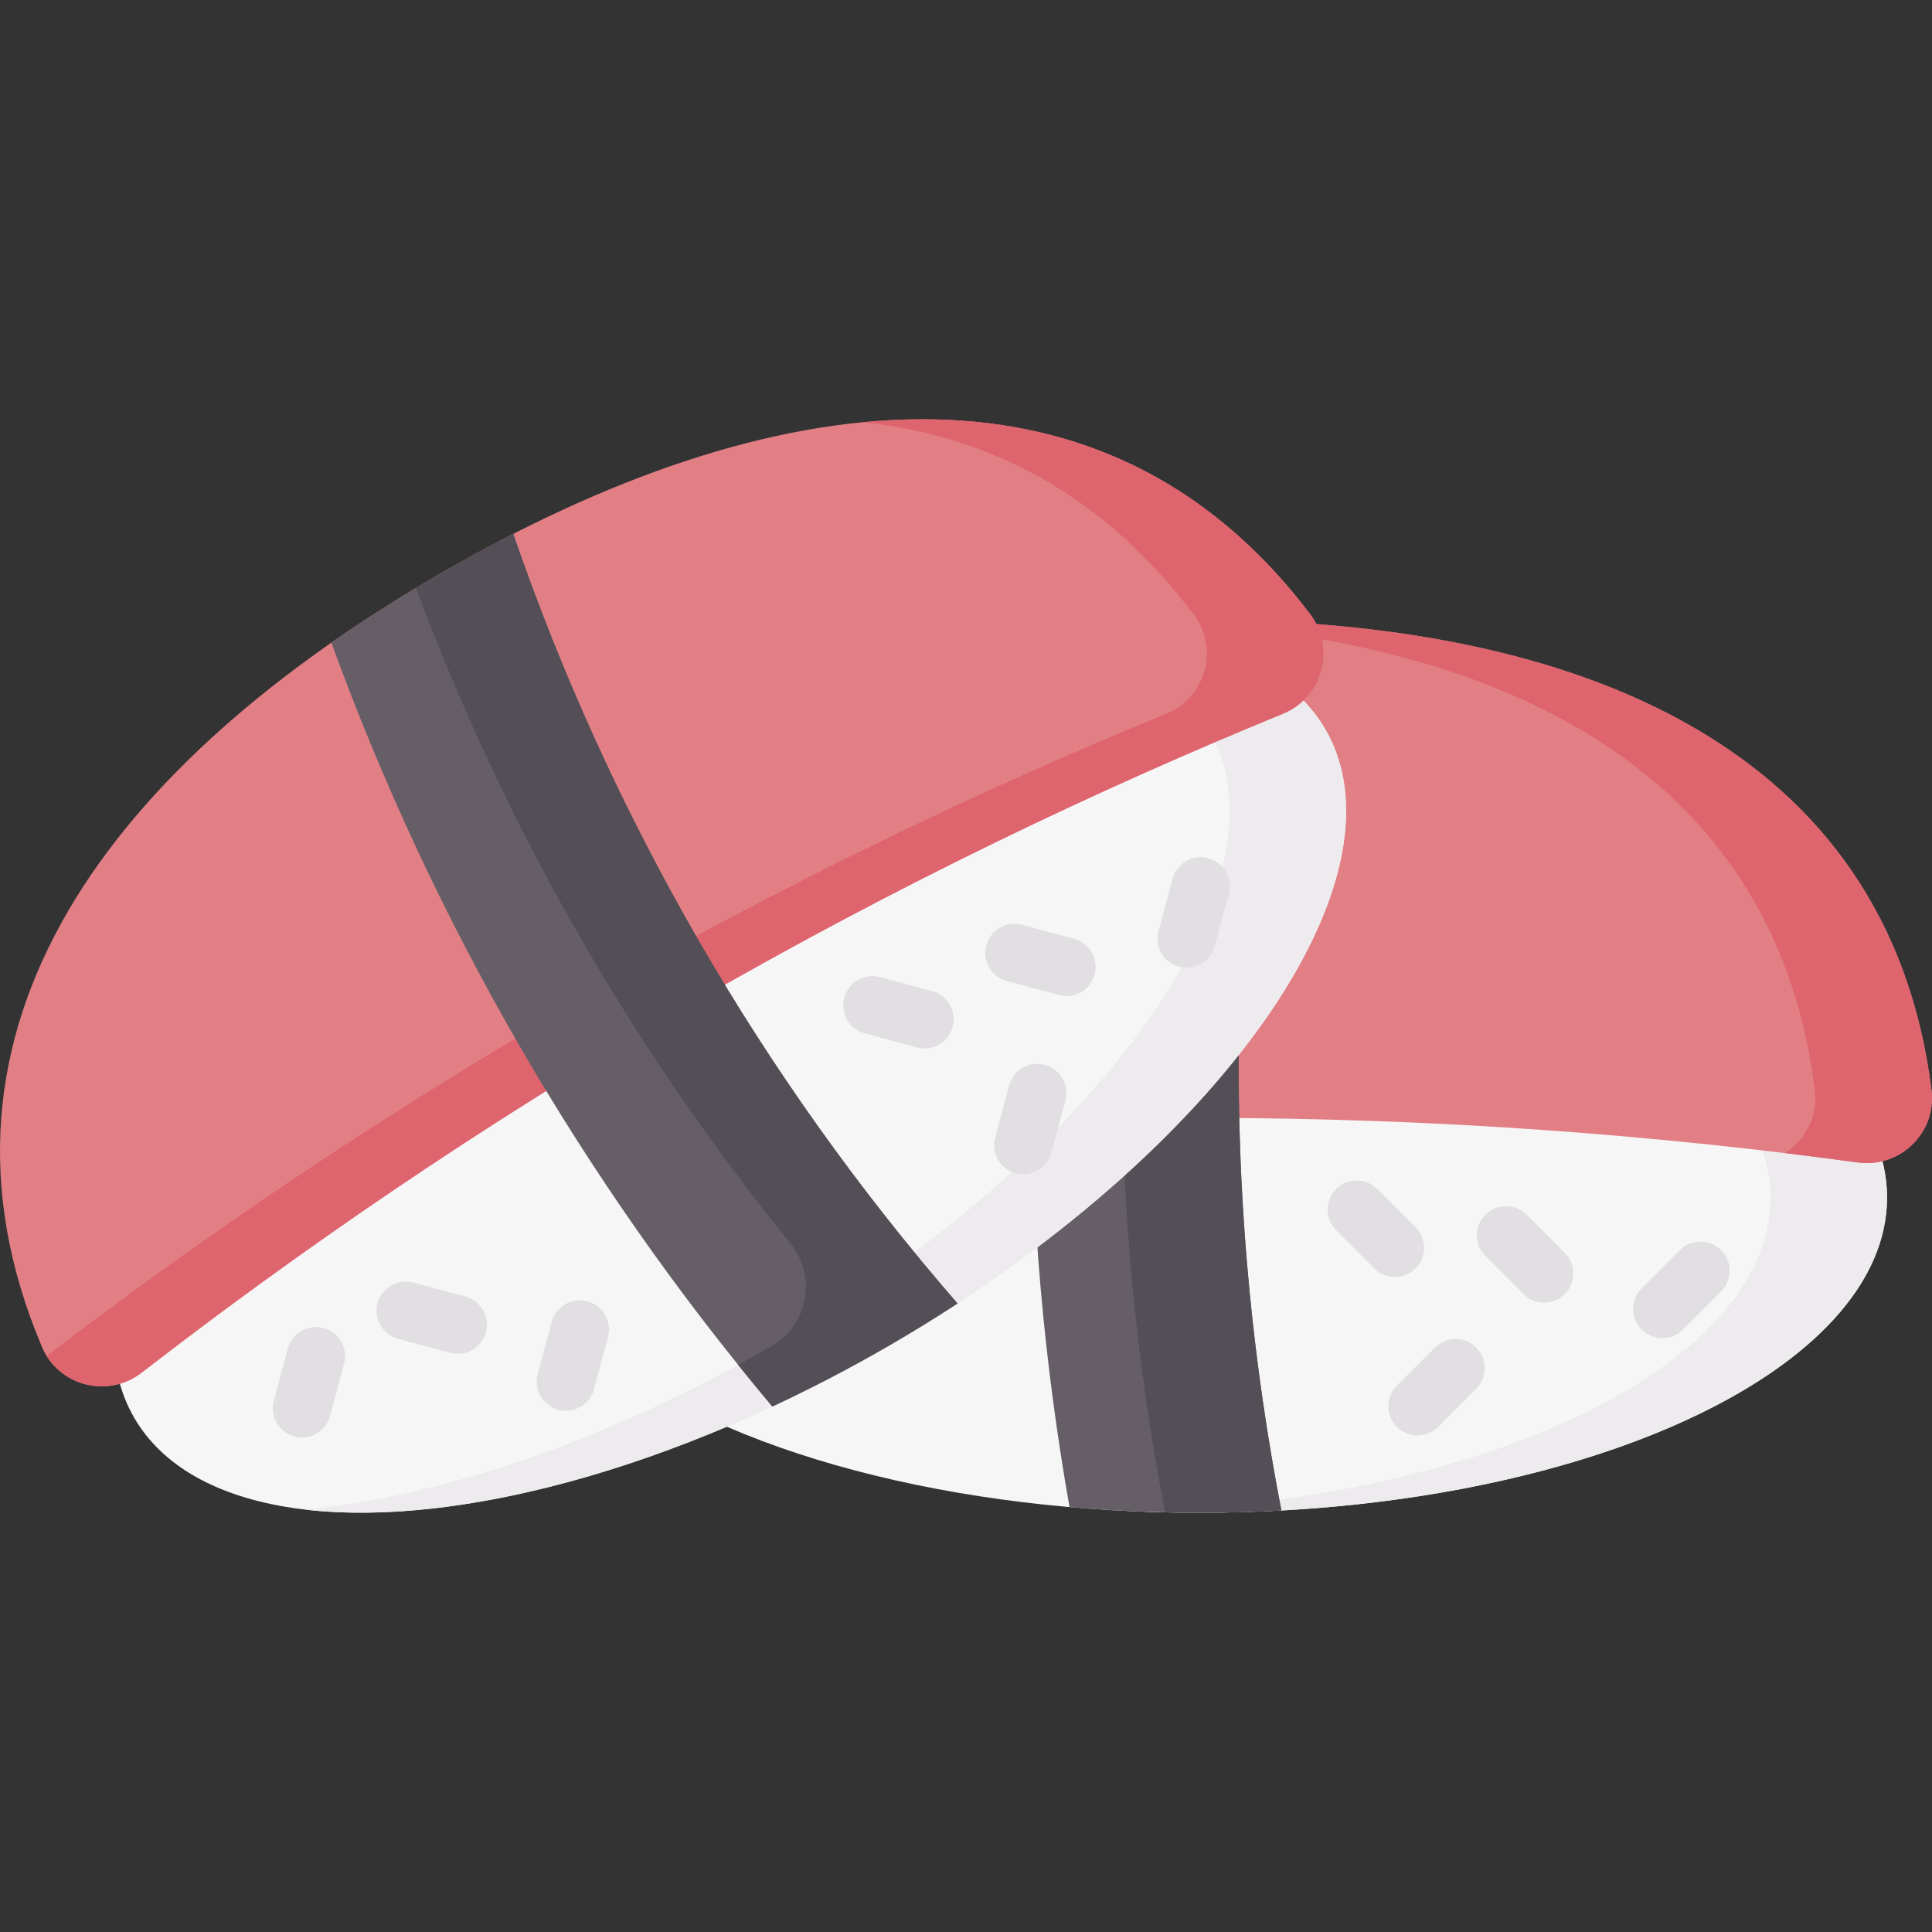<svg id="Capa_1" enable-background="new 0 0 512 512" height="512" viewBox="0 0 512 512" width="512" xmlns="http://www.w3.org/2000/svg"><rect x="0" y="0" width="512" height="512" fill="#333333" stroke="none"/><g><g><g><ellipse cx="317.782" cy="317.375" fill="#f7f6f7" rx="182.299" ry="83.515"/><path d="m317.782 233.86c-5.206 0-10.357.106-15.453.301 93.447 3.594 166.846 39.474 166.846 83.213s-73.399 79.619-166.846 83.213c5.095.196 10.247.302 15.453.302 100.681 0 182.299-37.391 182.299-83.515 0-46.123-81.618-83.514-182.299-83.514z" fill="#edebed"/><path d="m143.167 308.065c-11.178 1.52-20.859-7.927-19.47-19.122 11.308-91.167 93.89-124.702 194.085-124.702s182.778 33.535 194.085 124.702c1.388 11.195-8.292 20.643-19.469 19.123-51.363-6.985-110.184-11.845-175.136-11.819-64.531.025-122.996 4.869-174.095 11.818z" fill="#e17f85"/><g><path d="m511.867 288.943c-11.307-91.166-93.89-124.702-194.085-124.702-5.202 0-10.353.096-15.453.28 93.122 3.363 167.912 37.988 178.632 124.422.863 6.96-2.553 13.242-7.947 16.636 6.573.793 13.036 1.623 19.383 2.486 11.178 1.521 20.858-7.927 19.47-19.122z" fill="#de646e"/></g><path d="m339.584 400.293c-15.107-77.769-15.104-157.724.008-235.492-7.161-.373-14.436-.56-21.81-.56-11.718 0-23.19.465-34.34 1.421-13.649 77.314-13.653 156.425-.011 233.74 11.126.972 22.607 1.487 34.351 1.487 7.379.001 14.652-.206 21.802-.596z" fill="#655e67"/><path d="m308.827 400.779c2.966.071 5.95.111 8.955.111 7.379 0 14.652-.206 21.802-.597-15.107-77.769-15.104-157.723.007-235.491-7.161-.373-14.436-.56-21.81-.56-5.156 0-10.254.106-15.308.289 2.079.076 4.152.164 6.212.271-15.112 77.768-15.115 157.722-.008 235.491z" fill="#544f56"/><g fill="#e2dfe3"><path d="m440.531 354.619c-1.977 0-3.955-.755-5.464-2.263-3.017-3.018-3.017-7.909 0-10.928l10.119-10.119c3.018-3.016 7.909-3.016 10.928 0 3.017 3.018 3.017 7.909 0 10.928l-10.119 10.119c-1.509 1.508-3.487 2.263-5.464 2.263z"/><path d="m369.681 338.425c-1.978 0-3.955-.755-5.464-2.264l-10.119-10.12c-3.017-3.017-3.017-7.909.001-10.927 3.016-3.017 7.908-3.016 10.927.001l10.119 10.12c3.017 3.017 3.017 7.909-.001 10.927-1.508 1.509-3.486 2.263-5.463 2.263z"/><path d="m375.639 380.41c-1.978 0-3.955-.755-5.464-2.264-3.017-3.017-3.017-7.909.001-10.927l10.12-10.119c3.017-3.017 7.909-3.016 10.927.001 3.017 3.017 3.017 7.909-.001 10.927l-10.12 10.119c-1.508 1.509-3.486 2.263-5.463 2.263z"/><path d="m409.208 345.216c-1.977 0-3.955-.755-5.464-2.263l-10.119-10.119c-3.017-3.018-3.017-7.909 0-10.928 3.018-3.016 7.909-3.016 10.928 0l10.119 10.119c3.017 3.018 3.017 7.909 0 10.928-1.509 1.509-3.487 2.263-5.464 2.263z"/></g></g><g><ellipse cx="193.411" cy="284.527" fill="#f7f6f7" rx="182.299" ry="83.515" transform="matrix(.866 -.5 .5 .866 -116.351 134.825)"/><path d="m351.287 193.377c-11.58-20.057-39.882-27.914-76.23-24.397 21.218 2.452 37.295 10.489 45.325 24.397 23.062 39.944-28.926 113.135-116.118 163.475-43.411 25.063-87.362 39.734-123.403 43.221 39.72 4.59 97.476-10.408 154.308-43.221 87.192-50.34 139.18-123.531 116.118-163.475z" fill="#edebed"/><path d="m37.536 363.772c-8.92 6.906-22.028 3.564-26.423-6.825-35.791-84.606 18.96-154.94 105.732-205.037s175.058-62.347 230.434 10.952c6.8 9.001 3.141 22.023-7.299 26.295-47.975 19.632-101.345 44.834-157.582 77.332-55.874 32.287-104.084 65.715-144.862 97.283z" fill="#e17f85"/><path d="m347.278 162.862c-31.167-41.255-72.76-55.409-118.639-50.969 33.556 3.515 63.737 19.205 87.734 50.969 6.8 9.001 3.141 22.023-7.299 26.295-47.975 19.632-101.345 44.833-157.582 77.332-53.28 30.789-99.576 62.611-139.12 92.872 5.269 8.451 16.977 10.748 25.163 4.41 40.778-31.567 88.989-64.995 144.861-97.283 56.237-32.498 109.607-57.7 157.582-77.332 10.44-4.272 14.1-17.294 7.3-26.294z" fill="#de646e"/><path d="m253.751 345.435c-51.968-59.796-91.943-129.041-117.739-203.946-6.388 3.258-12.782 6.733-19.168 10.42-10.148 5.859-19.85 11.998-29.029 18.401 26.837 73.781 66.389 142.294 116.86 202.43 10.122-4.721 20.322-10.016 30.493-15.888 6.391-3.689 12.586-7.505 18.583-11.417z" fill="#655e67"/><path d="m136.012 141.489c-6.388 3.258-12.782 6.733-19.168 10.42-2.226 1.286-4.422 2.59-6.605 3.902 23.414 62.906 56.926 121.566 99.205 173.667 7.037 8.671 4.8 21.599-4.866 27.192-.105.061-.21.122-.316.182-2.884 1.665-5.77 3.271-8.656 4.843 2.983 3.712 6.005 7.394 9.069 11.045 10.122-4.721 20.322-10.016 30.493-15.888 6.391-3.69 12.586-7.505 18.583-11.418-51.967-59.796-91.942-129.04-117.739-203.945z" fill="#544f56"/><g fill="#e2dfe3"><path d="m80.022 380.951c-.662 0-1.335-.086-2.005-.266-4.122-1.104-6.568-5.341-5.464-9.463l3.704-13.823c1.105-4.122 5.347-6.568 9.463-5.463 4.122 1.104 6.568 5.341 5.464 9.463l-3.704 13.823c-.925 3.452-4.047 5.729-7.458 5.729z"/><path d="m149.973 373.867c-.662 0-1.335-.086-2.005-.266-4.122-1.105-6.567-5.341-5.463-9.463l3.704-13.823c1.105-4.123 5.345-6.567 9.463-5.463 4.122 1.105 6.567 5.341 5.463 9.463l-3.704 13.823c-.924 3.452-4.047 5.729-7.458 5.729z"/><path d="m121.325 358.784c-.662 0-1.335-.086-2.005-.266l-13.823-3.704c-4.122-1.105-6.567-5.341-5.463-9.463 1.105-4.122 5.343-6.57 9.463-5.463l13.823 3.704c4.122 1.105 6.567 5.341 5.463 9.463-.925 3.452-4.047 5.729-7.458 5.729z"/><path d="m314.479 256.444c-.662 0-1.334-.086-2.004-.266-4.122-1.104-6.568-5.34-5.464-9.462l3.703-13.823c1.104-4.123 5.344-6.573 9.462-5.464 4.122 1.104 6.568 5.34 5.464 9.462l-3.703 13.823c-.925 3.453-4.047 5.73-7.458 5.73z"/><path d="m245.024 277.844c-.662 0-1.335-.086-2.005-.266l-13.823-3.703c-4.122-1.104-6.568-5.34-5.464-9.462 1.105-4.123 5.344-6.569 9.463-5.464l13.823 3.703c4.122 1.104 6.568 5.34 5.464 9.462-.925 3.453-4.047 5.73-7.458 5.73z"/><path d="m271.177 311.225c-.662 0-1.334-.086-2.004-.266-4.122-1.104-6.568-5.34-5.464-9.462l3.703-13.823c1.104-4.123 5.345-6.57 9.462-5.464 4.122 1.104 6.568 5.34 5.464 9.462l-3.703 13.823c-.925 3.454-4.046 5.73-7.458 5.73z"/><path d="m282.651 263.963c-.662 0-1.335-.086-2.005-.266l-13.823-3.704c-4.122-1.105-6.567-5.341-5.463-9.463s5.34-6.569 9.463-5.463l13.823 3.704c4.122 1.105 6.567 5.341 5.463 9.463-.925 3.452-4.047 5.729-7.458 5.729z"/></g></g></g></g></svg>